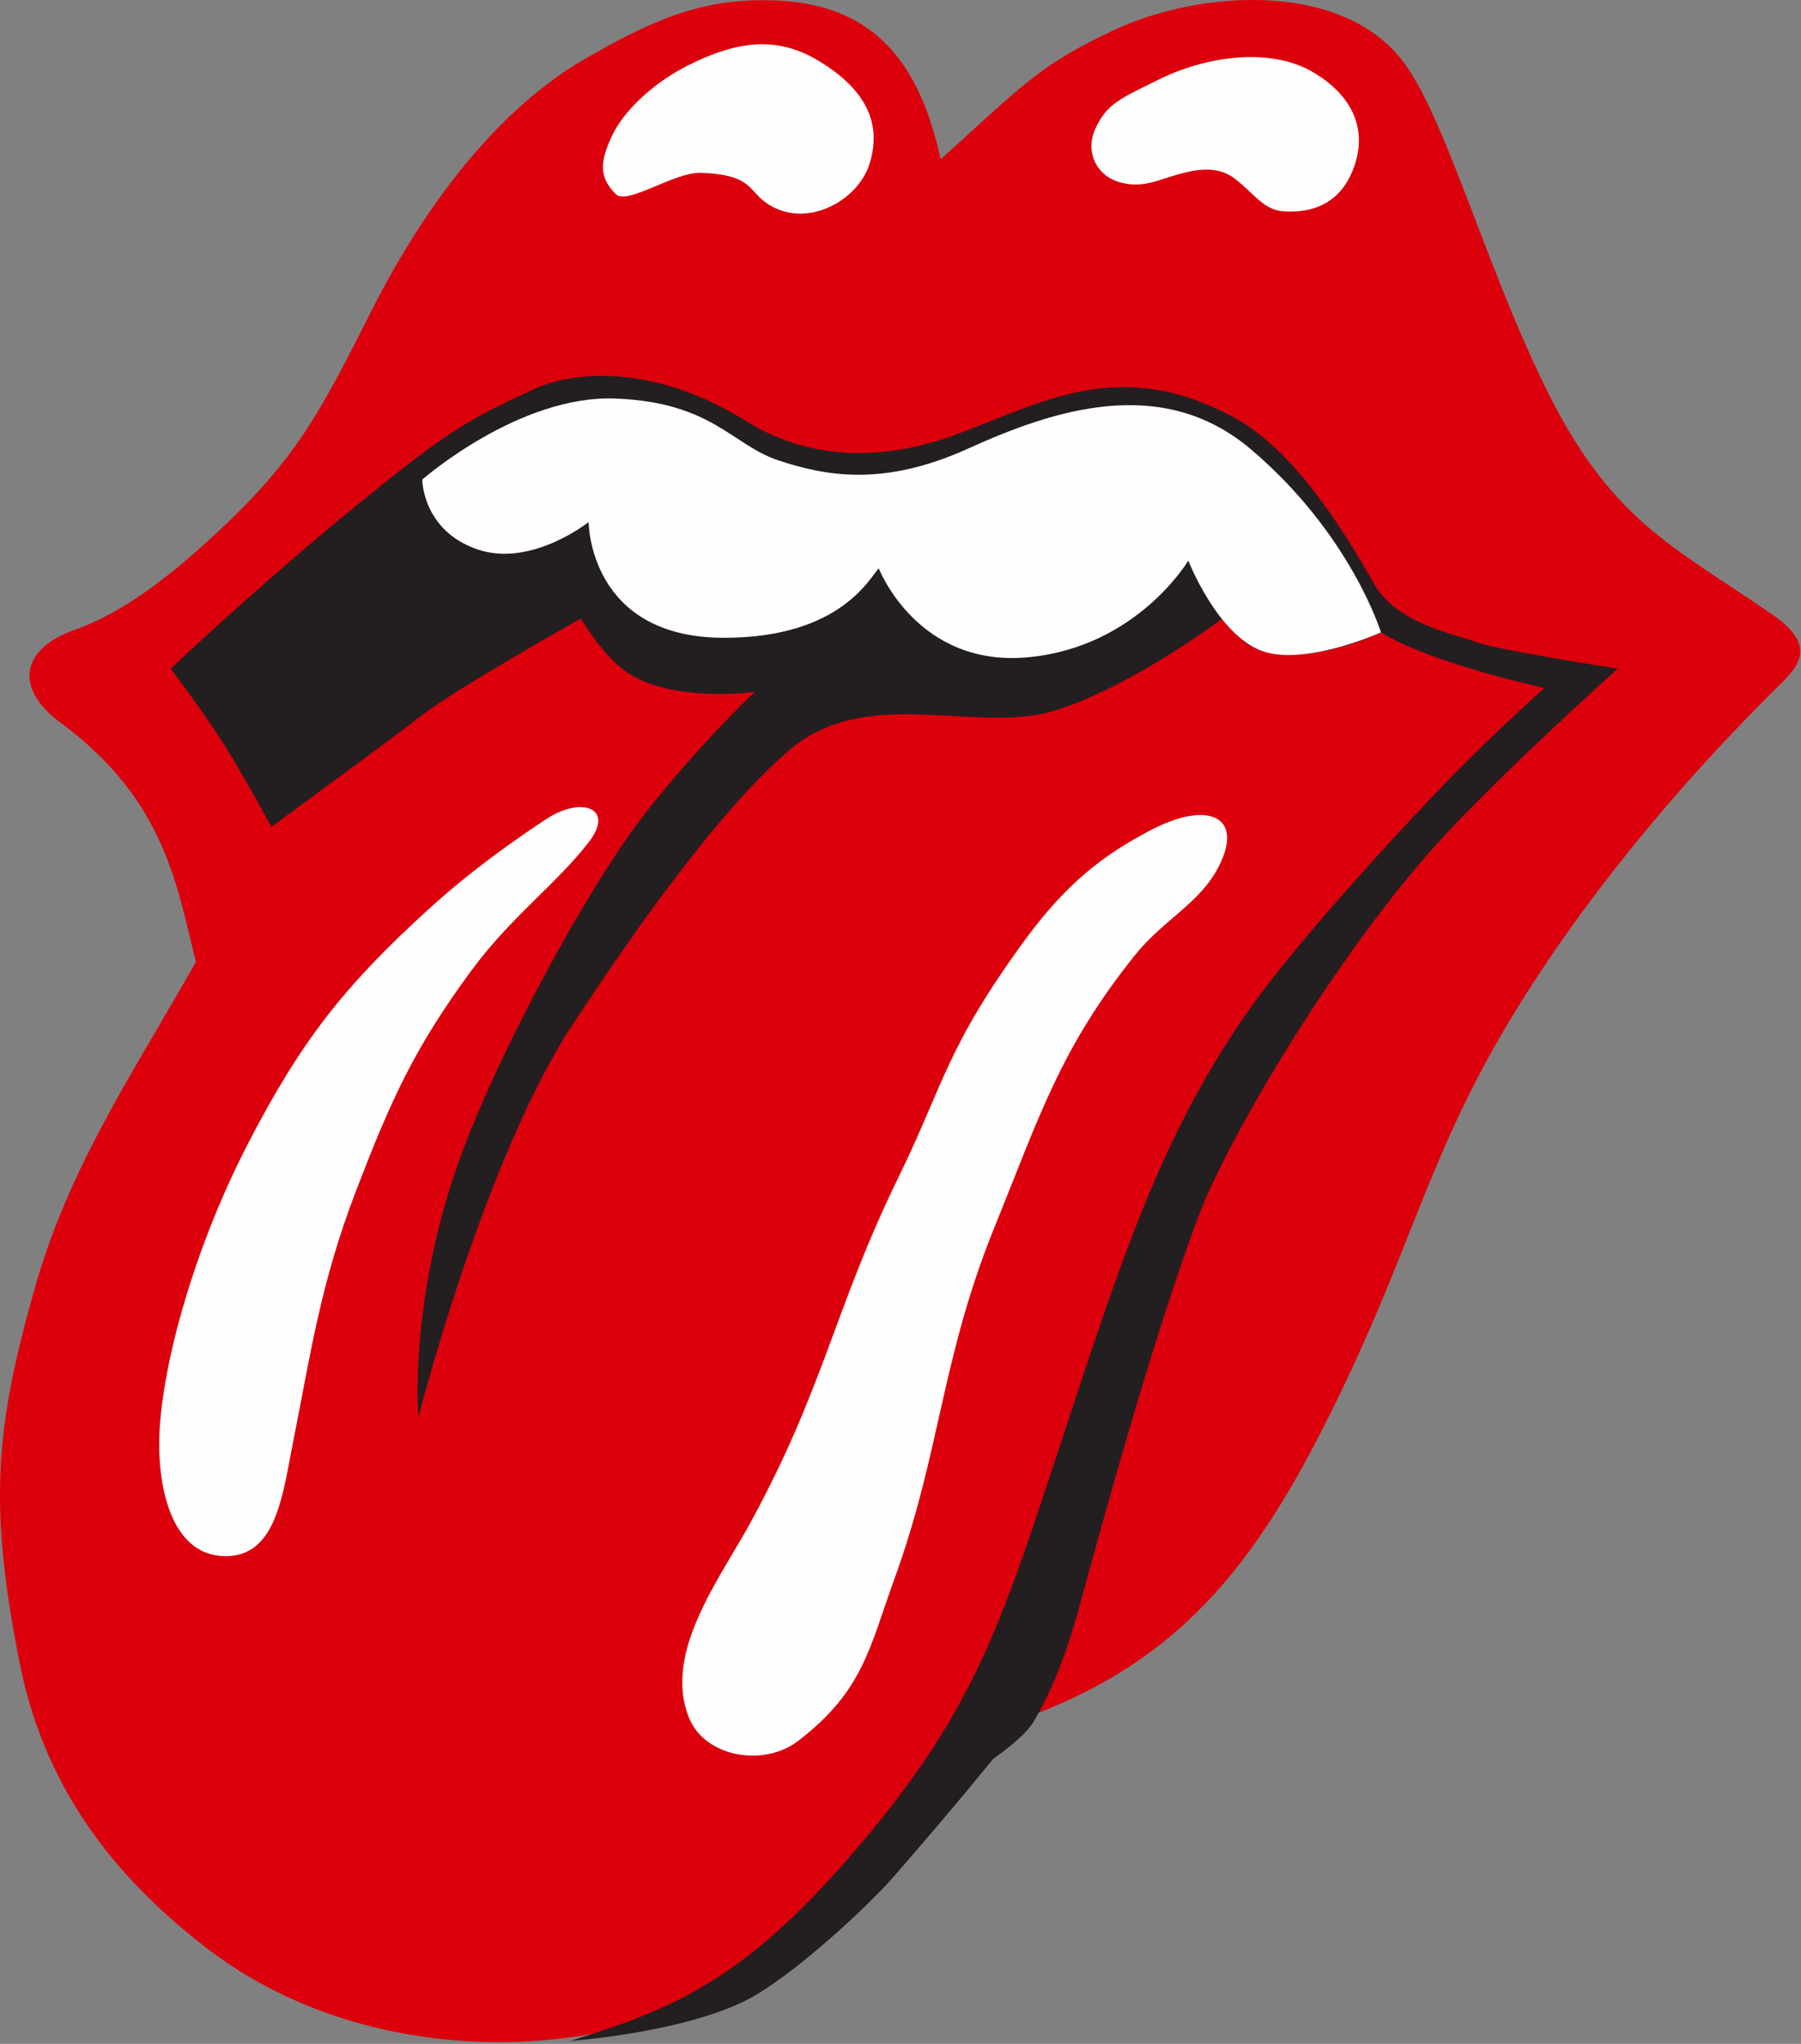 <svg height="76" width="67" xmlns="http://www.w3.org/2000/svg" class="w-full h-full"><rect width="100%" height="100%" fill="#808080" stroke="none"/><g fill="none" fill-rule="evenodd"><path d="m-43-41h1366v328h-1366z"></path><path d="m8.412 19.483c2.725-2.59 3.627-4.404 5.426-7.963 1.914-3.773 4.577-7.39 7.916-9.326 2.648-1.535 4.606-2.368 7.484-2.152 3.642.287 5.066 2.752 5.757 5.882 3.167-2.87 3.714-3.515 6.448-4.806 3.08-1.45 8.32-1.865 10.68 1.076 1.583 1.966 3.05 7.447 5.325 12.124 2.447 5.022 4.692 5.926 8.492 8.537 1.87 1.292.777 2.095 0 2.87-2.59 2.583-6.4 6.751-9.5 11.766-3.043 4.924-3.756 8.279-6.188 13.487-3.023 6.457-5.758 10.431-11.658 12.727-1.483.574-2.188 1.377-3.167 2.625-2.735 3.444-4.606 6.013-8.78 7.892-6.045 2.726-13.774 2.253-19.027-1.836-2.936-2.282-5.872-5.481-6.88-10.503-1.18-5.926-.92-8.81.576-14.062 1.267-4.419 3.526-7.748 5.973-12.052-.72-2.87-1.151-6.026-5.037-8.896-1.699-1.248-1.512-2.726.503-3.444 1.886-.66 3.708-2.093 5.657-3.946" fill="#db000c"></path><path d="m51.389 23.515s-2.735 1.306-4.592.632c-.49-.172-.964-.66-1.338-1.134 0 0-3.411 2.569-6.29 3.43-2.879.86-6.908-1.005-9.787 1.434-2.878 2.44-6.405 7.677-8.06 10.187-3.31 5.022-5.757 14.636-5.757 14.636s-.36-4.161 1.44-9.327c1.367-3.945 4.893-10.474 7.052-13.2s4.03-4.448 4.03-4.448-3.023.43-4.75-.717c-.907-.603-1.727-2.009-1.727-2.009s-4.606 2.583-5.901 3.587c-1.296 1.004-5.613 4.161-5.613 4.161s-1.008-1.865-1.727-3.013c-.72-1.148-2.015-2.87-2.015-2.87s2.95-2.798 6.332-5.596c3.987-3.285 4.664-3.63 7.197-4.806 1.223-.574 4.246-1.076 7.916 1.22 1.914 1.19 4.534 1.65 7.7.501 3.166-1.147 6.088-3.013 10.435-.645 2.23 1.22 4.059 4.19 5.181 6.17.864 1.506 3.023 1.865 3.742 2.152.72.287 5.326 1.004 5.326 1.004s-4.85 4.333-7.125 6.96c-3.67 4.232-7.34 10.473-8.42 13.271-1.727 4.506-3.814 12.196-4.461 14.564-.403 1.477-.909 2.968-1.719 4.352-.356.608-1.504 1.384-1.504 1.384s-1.328 1.656-3.703 4.383c-.979 1.118-3.408 3.363-5.092 4.382-2.346 1.406-6.943 1.73-6.943 1.73 3.877-1.21 6.48-2.249 10.704-7.208 4.03-4.732 5.162-7.804 7.105-13.686 2.562-7.763 4.03-12.627 7.485-17.505 1.957-2.784 6.476-7.605 7.915-9.04 1.44-1.435 3.023-2.87 3.023-2.87s-4.318-.946-6.06-2.066" fill="#231f20"></path><path d="m25.64 2.41c1.871-.933 3.325-1.048 4.822-.144 1.655 1.004 2.403 2.252 1.87 3.874-.431 1.291-2.23 2.339-3.67 1.506-.863-.502-.575-1.148-2.59-1.22-1.008-.028-2.735 1.22-3.167.79-.676-.675-.547-1.277-.144-2.152.432-.933 1.526-1.98 2.879-2.655m17.415.574c1.871-.933 4.16-1.19 5.686-.359 1.295.718 2.187 1.909 1.655 3.516-.36 1.076-1.152 1.793-2.591 1.722-.792-.03-1.123-.646-1.871-1.22-.648-.502-1.454-.344-2.159-.144-.749.216-1.295.503-2.087.287-.892-.23-1.338-1.133-.935-2.008.431-.933.95-1.12 2.302-1.794m-27.058 30.777c-3.194 2.904-4.781 4.924-6.765 8.753-2.095 4.043-3.31 8.609-3.31 11.191 0 1.865.56 4.137 2.447 4.161 1.901.025 2.144-2.267 2.518-4.16.648-3.23 1.005-5.917 2.375-9.47 1.284-3.33 2.133-5.23 4.246-8.108 1.502-2.045 3.152-3.213 4.39-4.806 1.007-1.291-.288-1.722-1.584-.86-1.064.702-2.75 1.874-4.317 3.3m22.165 1.147c-2.965 4.046-3.024 5.362-4.75 8.896-2.378 4.868-2.735 7.748-5.47 12.77-1.122 2.08-3.31 4.878-2.302 7.317.604 1.464 2.778 1.808 4.03.861 2.447-1.865 2.677-3.486 3.598-6.026 1.727-4.735 1.736-8.196 3.742-13.129 1.66-4.081 2.43-6.597 5.182-10.043 1.125-1.41 2.446-1.937 3.166-3.372.921-1.837-.432-2.44-2.59-1.292-1.613.847-3.023 1.866-4.606 4.018m-22.453-17.075s3.598-3.156 7.196-3.013c3.599.144 4.318 1.722 6.045 2.296s3.886 1.004 7.053-.43c3.166-1.435 7.196-2.784 10.507 0 3.742 3.156 4.864 6.83 4.864 6.83s-2.993 1.348-4.577.63c-1.583-.717-2.59-3.3-2.59-3.3s-1.886 3.186-5.901 3.588c-4.174.43-5.614-3.3-5.614-3.3-.326.325-1.402 2.582-5.757 2.582-5.037 0-5.037-4.304-5.037-4.304s-2.16 1.722-4.174 1.004c-2.015-.717-2.015-2.583-2.015-2.583" fill="#fefefe"></path></g></svg>
